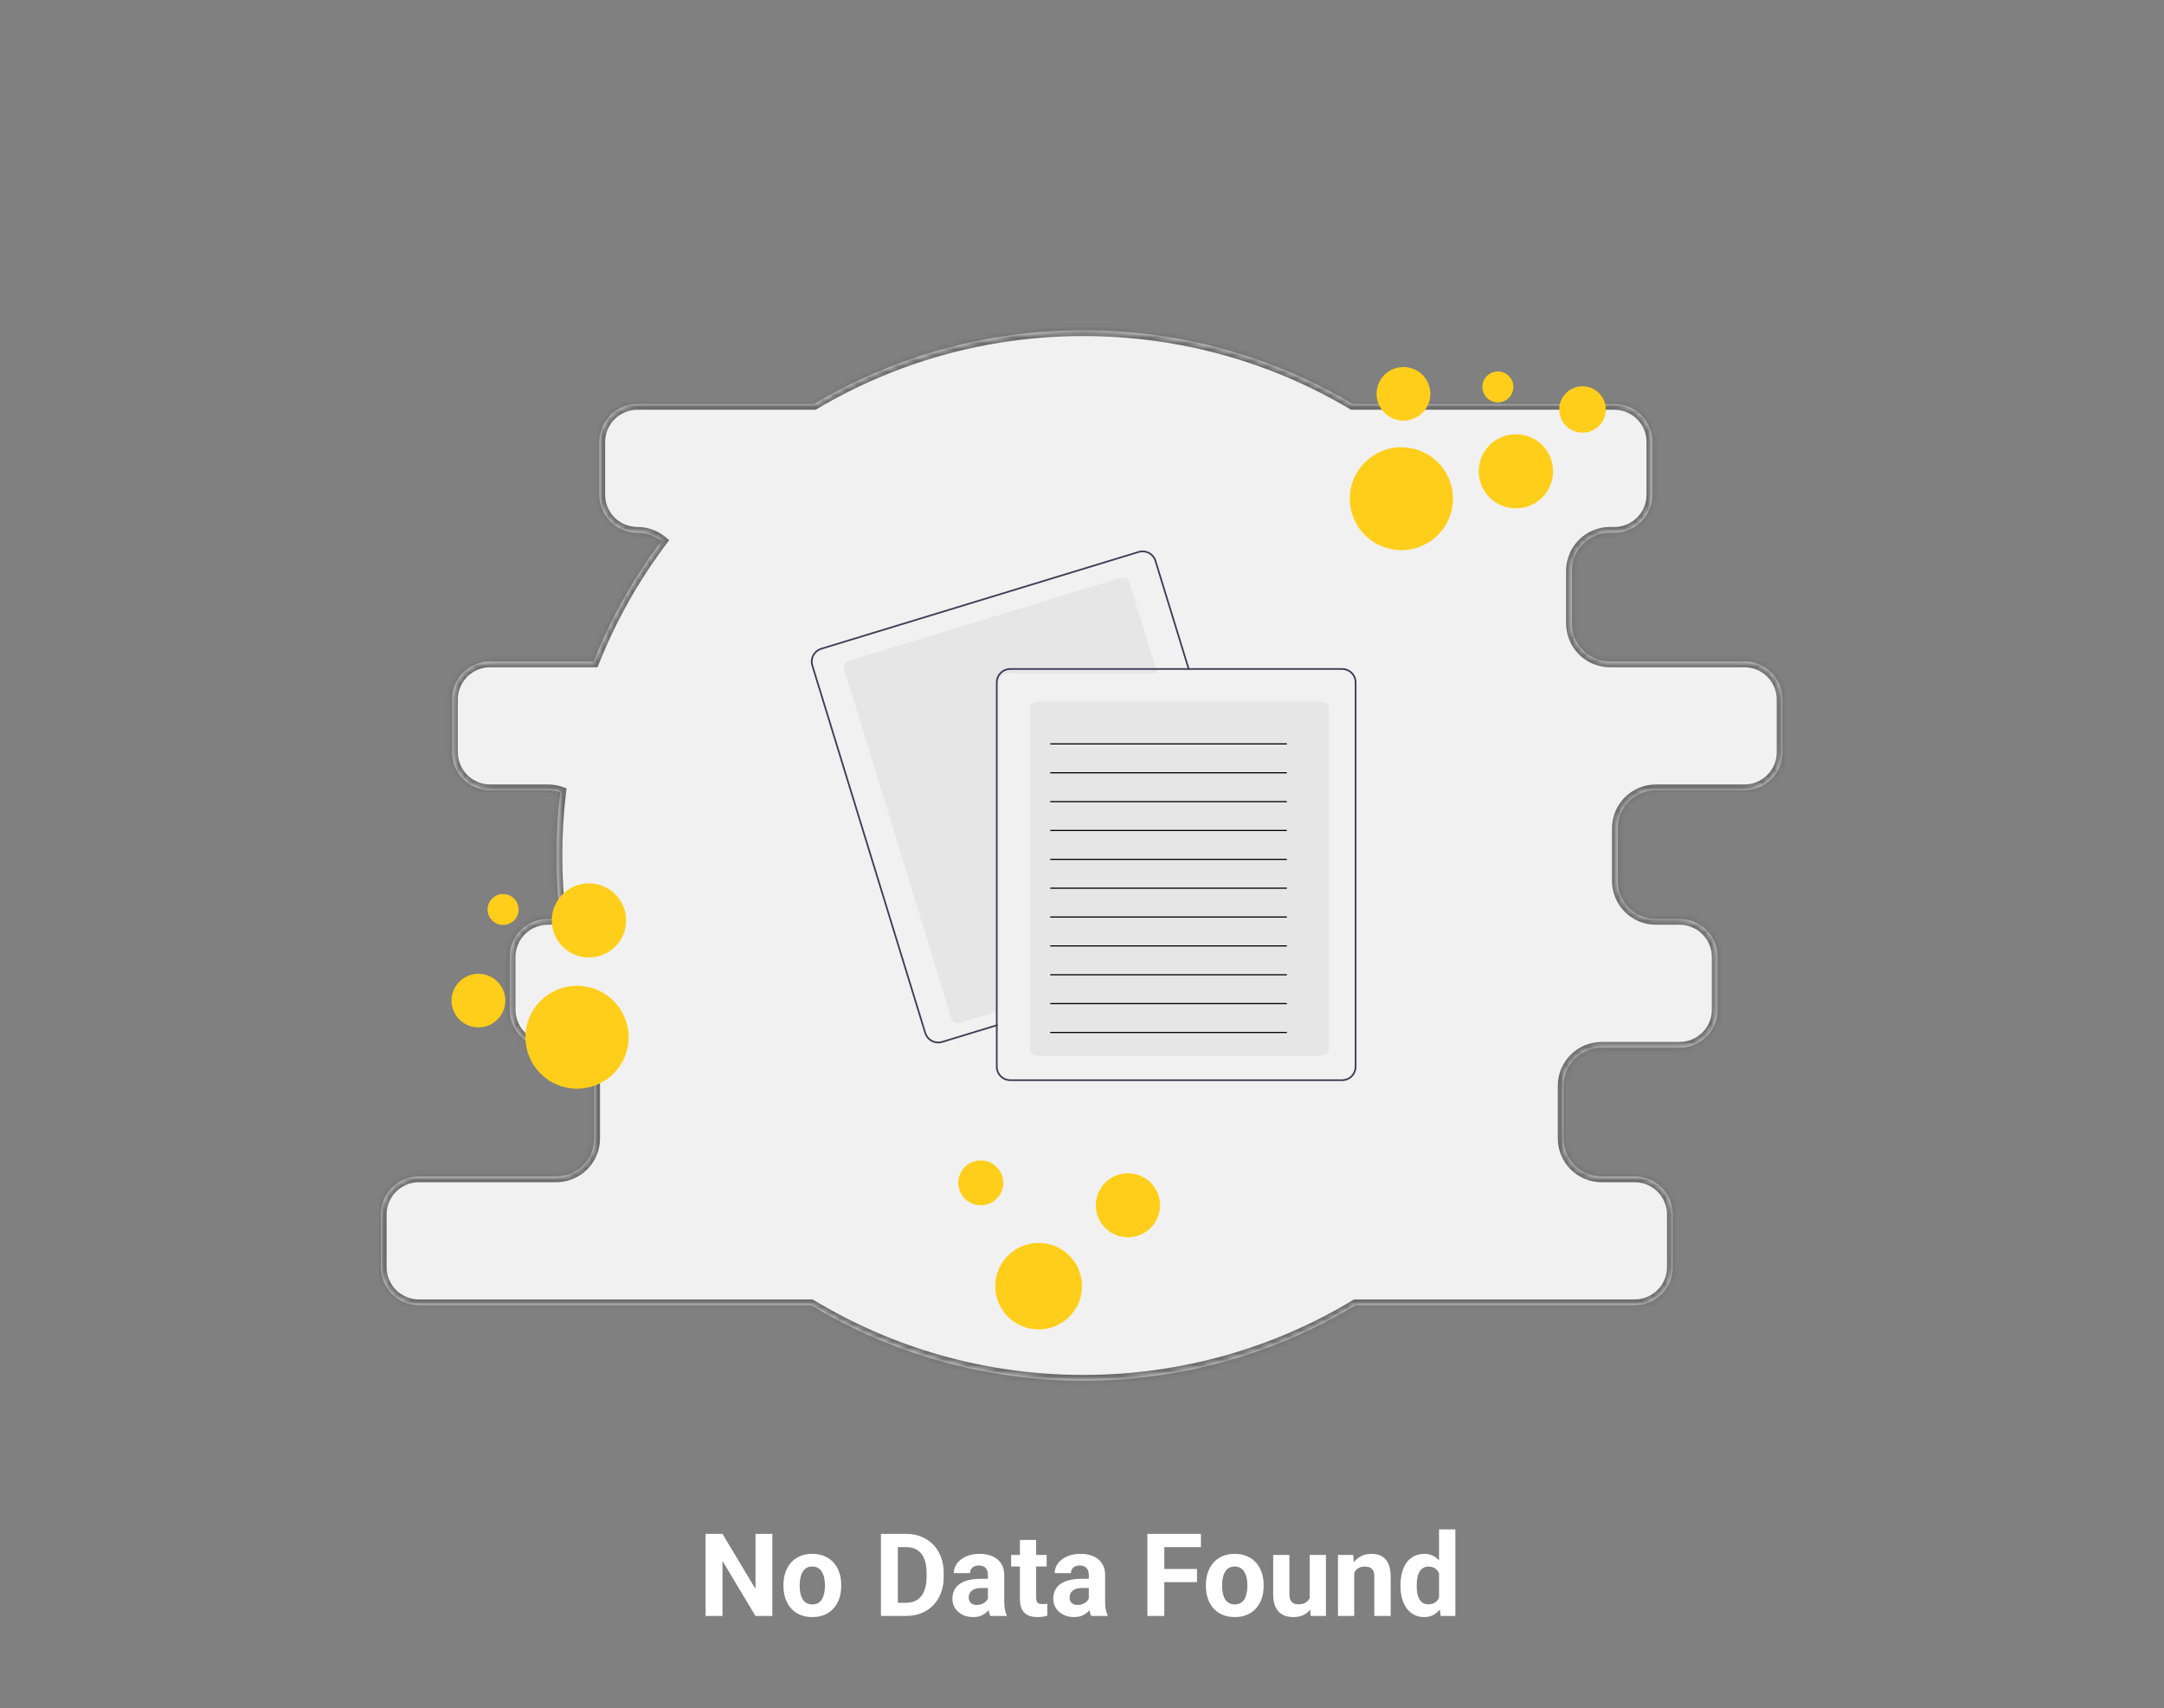 <svg width="375" height="296" viewBox="0 0 375 296" fill="none" xmlns="http://www.w3.org/2000/svg">
<rect x="0" y="0" width="375" height="296" fill="#808080" stroke="none"/>
<mask id="path-1-inside-1_1806_2629" fill="white">
<path fill-rule="evenodd" clip-rule="evenodd" d="M234.912 226.156C221.144 234.456 204.999 239.233 187.734 239.233C170.47 239.233 154.325 234.456 140.556 226.156H72.6C71.733 226.156 70.876 225.986 70.075 225.655C69.273 225.325 68.546 224.84 67.933 224.229C67.32 223.618 66.834 222.893 66.502 222.095C66.171 221.296 66 220.441 66 219.577V210.427C66 208.682 66.695 207.009 67.933 205.775C69.171 204.541 70.85 203.848 72.6 203.848H96.38C97.248 203.848 98.106 203.678 98.906 203.347C99.707 203.017 100.435 202.532 101.048 201.921C101.661 201.31 102.147 200.585 102.479 199.787C102.81 198.988 102.981 198.133 102.981 197.269V188.119C102.981 186.374 102.285 184.701 101.048 183.467C99.81 182.233 98.131 181.54 96.38 181.54H94.932C93.181 181.54 91.503 180.847 90.265 179.613C89.027 178.379 88.331 176.706 88.331 174.961V165.811C88.331 164.947 88.502 164.092 88.834 163.293C89.166 162.495 89.652 161.77 90.265 161.159C90.877 160.548 91.605 160.063 92.406 159.733C93.207 159.402 94.065 159.232 94.932 159.232H94.956C95.672 159.232 96.382 159.116 97.059 158.889C96.65 155.394 96.44 151.838 96.44 148.234C96.44 144.526 96.662 140.87 97.095 137.279C96.407 137.044 95.684 136.924 94.956 136.924H84.941C83.19 136.924 81.511 136.231 80.274 134.997C79.036 133.763 78.341 132.09 78.341 130.345V121.195C78.341 119.45 79.036 117.777 80.274 116.543C81.511 115.309 83.19 114.616 84.941 114.616H102.872C105.862 107.123 109.823 100.119 114.599 93.758C114.111 93.368 113.57 93.048 112.99 92.809C112.189 92.478 111.332 92.308 110.465 92.308C109.598 92.308 108.74 92.138 107.939 91.808C107.138 91.477 106.41 90.992 105.797 90.381C105.185 89.77 104.698 89.045 104.367 88.247C104.035 87.448 103.864 86.593 103.864 85.729V76.579C103.864 74.834 104.56 73.161 105.797 71.927C107.035 70.693 108.714 70 110.465 70H141.076C154.73 61.892 170.687 57.234 187.734 57.234C204.782 57.234 220.738 61.892 234.392 70H279.728C280.595 70 281.453 70.17 282.254 70.501C283.055 70.831 283.782 71.316 284.396 71.927C285.008 72.538 285.495 73.263 285.826 74.061C286.158 74.86 286.329 75.715 286.329 76.579V85.729C286.329 86.593 286.158 87.448 285.826 88.247C285.495 89.045 285.008 89.77 284.396 90.381C283.782 90.992 283.055 91.477 282.254 91.808C281.453 92.138 280.595 92.308 279.728 92.308H278.993C277.242 92.308 275.563 93.001 274.326 94.235C273.088 95.469 272.392 97.142 272.392 98.887V108.037C272.392 109.782 273.088 111.455 274.326 112.689C275.563 113.923 277.242 114.616 278.993 114.616H302.29C304.04 114.616 305.719 115.309 306.956 116.543C308.194 117.777 308.89 119.45 308.89 121.195V130.345C308.89 132.09 308.194 133.763 306.956 134.997C305.719 136.231 304.04 136.924 302.29 136.924H286.949C285.199 136.924 283.52 137.617 282.282 138.851C281.044 140.085 280.349 141.758 280.349 143.503V152.653C280.349 154.398 281.044 156.071 282.282 157.305C283.52 158.539 285.199 159.232 286.949 159.232H291.043C291.909 159.232 292.768 159.402 293.568 159.733C294.369 160.063 295.097 160.548 295.71 161.159C296.323 161.77 296.809 162.495 297.14 163.293C297.472 164.092 297.643 164.947 297.643 165.811V174.961C297.643 175.825 297.472 176.68 297.14 177.479C296.809 178.277 296.323 179.002 295.71 179.613C295.097 180.224 294.369 180.709 293.568 181.039C292.768 181.37 291.909 181.54 291.043 181.54H277.549C276.682 181.54 275.824 181.71 275.023 182.041C274.222 182.371 273.495 182.856 272.882 183.467C272.269 184.078 271.783 184.803 271.451 185.601C271.119 186.4 270.949 187.255 270.949 188.119V197.269C270.949 198.133 271.119 198.988 271.451 199.787C271.783 200.585 272.269 201.31 272.882 201.921C273.495 202.532 274.222 203.017 275.023 203.347C275.824 203.678 276.682 203.848 277.549 203.848H283.271C285.022 203.848 286.701 204.541 287.939 205.775C289.176 207.009 289.872 208.682 289.872 210.427V219.577C289.872 220.441 289.701 221.296 289.37 222.095C289.038 222.893 288.552 223.618 287.939 224.229C287.326 224.84 286.598 225.325 285.797 225.655C284.997 225.986 284.139 226.156 283.271 226.156H234.912Z"/>
</mask>
<path fill-rule="evenodd" clip-rule="evenodd" d="M234.912 226.156C221.144 234.456 204.999 239.233 187.734 239.233C170.47 239.233 154.325 234.456 140.556 226.156H72.6C71.733 226.156 70.876 225.986 70.075 225.655C69.273 225.325 68.546 224.84 67.933 224.229C67.32 223.618 66.834 222.893 66.502 222.095C66.171 221.296 66 220.441 66 219.577V210.427C66 208.682 66.695 207.009 67.933 205.775C69.171 204.541 70.85 203.848 72.6 203.848H96.38C97.248 203.848 98.106 203.678 98.906 203.347C99.707 203.017 100.435 202.532 101.048 201.921C101.661 201.31 102.147 200.585 102.479 199.787C102.81 198.988 102.981 198.133 102.981 197.269V188.119C102.981 186.374 102.285 184.701 101.048 183.467C99.81 182.233 98.131 181.54 96.38 181.54H94.932C93.181 181.54 91.503 180.847 90.265 179.613C89.027 178.379 88.331 176.706 88.331 174.961V165.811C88.331 164.947 88.502 164.092 88.834 163.293C89.166 162.495 89.652 161.77 90.265 161.159C90.877 160.548 91.605 160.063 92.406 159.733C93.207 159.402 94.065 159.232 94.932 159.232H94.956C95.672 159.232 96.382 159.116 97.059 158.889C96.65 155.394 96.44 151.838 96.44 148.234C96.44 144.526 96.662 140.87 97.095 137.279C96.407 137.044 95.684 136.924 94.956 136.924H84.941C83.19 136.924 81.511 136.231 80.274 134.997C79.036 133.763 78.341 132.09 78.341 130.345V121.195C78.341 119.45 79.036 117.777 80.274 116.543C81.511 115.309 83.19 114.616 84.941 114.616H102.872C105.862 107.123 109.823 100.119 114.599 93.758C114.111 93.368 113.57 93.048 112.99 92.809C112.189 92.478 111.332 92.308 110.465 92.308C109.598 92.308 108.74 92.138 107.939 91.808C107.138 91.477 106.41 90.992 105.797 90.381C105.185 89.77 104.698 89.045 104.367 88.247C104.035 87.448 103.864 86.593 103.864 85.729V76.579C103.864 74.834 104.56 73.161 105.797 71.927C107.035 70.693 108.714 70 110.465 70H141.076C154.73 61.892 170.687 57.234 187.734 57.234C204.782 57.234 220.738 61.892 234.392 70H279.728C280.595 70 281.453 70.17 282.254 70.501C283.055 70.831 283.782 71.316 284.396 71.927C285.008 72.538 285.495 73.263 285.826 74.061C286.158 74.86 286.329 75.715 286.329 76.579V85.729C286.329 86.593 286.158 87.448 285.826 88.247C285.495 89.045 285.008 89.77 284.396 90.381C283.782 90.992 283.055 91.477 282.254 91.808C281.453 92.138 280.595 92.308 279.728 92.308H278.993C277.242 92.308 275.563 93.001 274.326 94.235C273.088 95.469 272.392 97.142 272.392 98.887V108.037C272.392 109.782 273.088 111.455 274.326 112.689C275.563 113.923 277.242 114.616 278.993 114.616H302.29C304.04 114.616 305.719 115.309 306.956 116.543C308.194 117.777 308.89 119.45 308.89 121.195V130.345C308.89 132.09 308.194 133.763 306.956 134.997C305.719 136.231 304.04 136.924 302.29 136.924H286.949C285.199 136.924 283.52 137.617 282.282 138.851C281.044 140.085 280.349 141.758 280.349 143.503V152.653C280.349 154.398 281.044 156.071 282.282 157.305C283.52 158.539 285.199 159.232 286.949 159.232H291.043C291.909 159.232 292.768 159.402 293.568 159.733C294.369 160.063 295.097 160.548 295.71 161.159C296.323 161.77 296.809 162.495 297.14 163.293C297.472 164.092 297.643 164.947 297.643 165.811V174.961C297.643 175.825 297.472 176.68 297.14 177.479C296.809 178.277 296.323 179.002 295.71 179.613C295.097 180.224 294.369 180.709 293.568 181.039C292.768 181.37 291.909 181.54 291.043 181.54H277.549C276.682 181.54 275.824 181.71 275.023 182.041C274.222 182.371 273.495 182.856 272.882 183.467C272.269 184.078 271.783 184.803 271.451 185.601C271.119 186.4 270.949 187.255 270.949 188.119V197.269C270.949 198.133 271.119 198.988 271.451 199.787C271.783 200.585 272.269 201.31 272.882 201.921C273.495 202.532 274.222 203.017 275.023 203.347C275.824 203.678 276.682 203.848 277.549 203.848H283.271C285.022 203.848 286.701 204.541 287.939 205.775C289.176 207.009 289.872 208.682 289.872 210.427V219.577C289.872 220.441 289.701 221.296 289.37 222.095C289.038 222.893 288.552 223.618 287.939 224.229C287.326 224.84 286.598 225.325 285.797 225.655C284.997 225.986 284.139 226.156 283.271 226.156H234.912Z" fill="#F1F1F1"/>
<path d="M234.912 226.156V225.156H234.634L234.396 225.3L234.912 226.156ZM140.556 226.156L141.073 225.3L140.835 225.156H140.556V226.156ZM70.075 225.655L70.456 224.731L70.456 224.73L70.075 225.655ZM67.933 224.229L67.227 224.938L67.228 224.938L67.933 224.229ZM66.502 222.095L65.579 222.479L65.579 222.479L66.502 222.095ZM98.906 203.347L98.525 202.423L98.525 202.423L98.906 203.347ZM101.048 201.921L100.342 201.213L100.341 201.213L101.048 201.921ZM102.479 199.787L101.555 199.403L101.555 199.403L102.479 199.787ZM90.265 179.613L90.971 178.905L90.971 178.905L90.265 179.613ZM88.834 163.293L87.911 162.909L87.911 162.909L88.834 163.293ZM90.265 161.159L89.559 160.451L89.559 160.451L90.265 161.159ZM92.406 159.733L92.787 160.658L92.787 160.657L92.406 159.733ZM97.059 158.889L97.377 159.837L98.147 159.579L98.052 158.773L97.059 158.889ZM97.095 137.279L98.088 137.399L98.184 136.595L97.418 136.333L97.095 137.279ZM80.274 134.997L80.98 134.289L80.98 134.289L80.274 134.997ZM80.274 116.543L79.568 115.835L80.274 116.543ZM102.872 114.616V115.616H103.549L103.801 114.987L102.872 114.616ZM114.599 93.758L115.398 94.359L115.98 93.584L115.224 92.978L114.599 93.758ZM112.99 92.809L112.609 93.733L112.99 92.809ZM107.939 91.808L107.557 92.732L107.558 92.732L107.939 91.808ZM105.797 90.381L105.091 91.089L105.092 91.09L105.797 90.381ZM104.367 88.247L105.291 87.864L105.29 87.863L104.367 88.247ZM105.797 71.927L105.091 71.219L105.091 71.219L105.797 71.927ZM141.076 70V71H141.351L141.587 70.86L141.076 70ZM234.392 70L233.882 70.86L234.118 71H234.392V70ZM282.254 70.501L282.636 69.576L282.636 69.576L282.254 70.501ZM284.396 71.927L285.102 71.219L285.101 71.219L284.396 71.927ZM285.826 74.061L284.902 74.445L284.902 74.445L285.826 74.061ZM285.826 88.247L284.902 87.863L284.902 87.864L285.826 88.247ZM284.396 90.381L285.101 91.09L285.102 91.089L284.396 90.381ZM282.254 91.808L282.635 92.732L282.636 92.732L282.254 91.808ZM274.326 112.689L273.619 113.397L273.62 113.398L274.326 112.689ZM306.956 134.997L306.25 134.289L306.25 134.289L306.956 134.997ZM282.282 138.851L281.576 138.142L281.576 138.143L282.282 138.851ZM282.282 157.305L281.576 158.013L281.576 158.013L282.282 157.305ZM293.568 159.733L293.186 160.657L293.187 160.658L293.568 159.733ZM295.71 161.159L296.416 160.451L296.416 160.45L295.71 161.159ZM297.14 163.293L298.064 162.909L298.064 162.909L297.14 163.293ZM297.14 177.479L298.064 177.862V177.862L297.14 177.479ZM295.71 179.613L295.004 178.905L295.003 178.905L295.71 179.613ZM293.568 181.039L293.187 180.115L293.186 180.115L293.568 181.039ZM275.023 182.041L275.405 182.965L275.405 182.965L275.023 182.041ZM272.882 183.467L272.176 182.759V182.759L272.882 183.467ZM271.451 185.601L272.375 185.985L271.451 185.601ZM271.451 199.787L272.375 199.403V199.403L271.451 199.787ZM272.882 201.921L273.588 201.213L272.882 201.921ZM275.023 203.347L275.405 202.423L275.405 202.423L275.023 203.347ZM287.939 205.775L287.233 206.483L287.939 205.775ZM289.37 222.095L290.293 222.479L290.293 222.479L289.37 222.095ZM287.939 224.229L288.644 224.938L288.645 224.938L287.939 224.229ZM285.797 225.655L285.416 224.73L285.416 224.731L285.797 225.655ZM187.734 240.233C205.186 240.233 221.509 235.404 235.428 227.013L234.396 225.3C220.779 233.508 204.812 238.233 187.734 238.233V240.233ZM140.04 227.013C153.96 235.404 170.283 240.233 187.734 240.233V238.233C170.657 238.233 154.689 233.508 141.073 225.3L140.04 227.013ZM72.6 227.156H140.556V225.156H72.6V227.156ZM69.693 226.579C70.615 226.96 71.602 227.156 72.6 227.156V225.156C71.865 225.156 71.136 225.011 70.456 224.731L69.693 226.579ZM67.228 224.938C67.933 225.641 68.771 226.199 69.694 226.58L70.456 224.73C69.776 224.451 69.159 224.039 68.639 223.521L67.228 224.938ZM65.579 222.479C65.961 223.398 66.521 224.234 67.227 224.938L68.639 223.521C68.119 223.003 67.707 222.387 67.426 221.711L65.579 222.479ZM65 219.577C65 220.572 65.197 221.559 65.579 222.479L67.426 221.711C67.144 221.034 67 220.309 67 219.577H65ZM65 210.427V219.577H67V210.427H65ZM67.227 205.067C65.802 206.488 65 208.416 65 210.427H67C67 208.949 67.589 207.53 68.639 206.483L67.227 205.067ZM72.6 202.848C70.586 202.848 68.653 203.646 67.227 205.067L68.639 206.483C69.689 205.437 71.114 204.848 72.6 204.848V202.848ZM96.38 202.848H72.6V204.848H96.38V202.848ZM98.525 202.423C97.846 202.704 97.117 202.848 96.38 202.848V204.848C97.378 204.848 98.366 204.653 99.288 204.272L98.525 202.423ZM100.341 201.213C99.822 201.731 99.205 202.142 98.525 202.423L99.288 204.272C100.21 203.891 101.048 203.333 101.754 202.629L100.341 201.213ZM101.555 199.403C101.274 200.08 100.862 200.695 100.342 201.213L101.754 202.629C102.46 201.926 103.02 201.09 103.402 200.17L101.555 199.403ZM101.981 197.269C101.981 198.002 101.836 198.726 101.555 199.403L103.402 200.17C103.784 199.25 103.981 198.265 103.981 197.269H101.981ZM101.981 188.119V197.269H103.981V188.119H101.981ZM100.342 184.175C101.392 185.222 101.981 186.64 101.981 188.119H103.981C103.981 186.108 103.179 184.18 101.754 182.759L100.342 184.175ZM96.38 182.54C97.867 182.54 99.292 183.129 100.342 184.175L101.754 182.759C100.328 181.338 98.396 180.54 96.38 180.54V182.54ZM94.932 182.54H96.38V180.54H94.932V182.54ZM89.559 180.321C90.984 181.742 92.917 182.54 94.932 182.54V180.54C93.445 180.54 92.021 179.951 90.971 178.905L89.559 180.321ZM87.331 174.961C87.331 176.972 88.133 178.9 89.559 180.322L90.971 178.905C89.92 177.858 89.331 176.439 89.331 174.961H87.331ZM87.331 165.811V174.961H89.331V165.811H87.331ZM87.911 162.909C87.528 163.829 87.331 164.815 87.331 165.811H89.331C89.331 165.079 89.476 164.354 89.757 163.677L87.911 162.909ZM89.559 160.451C88.853 161.154 88.293 161.99 87.911 162.909L89.757 163.677C90.039 163.001 90.451 162.385 90.971 161.867L89.559 160.451ZM92.024 158.809C91.103 159.189 90.264 159.747 89.559 160.451L90.971 161.867C91.49 161.349 92.108 160.938 92.787 160.658L92.024 158.809ZM94.932 158.232C93.934 158.232 92.946 158.428 92.024 158.809L92.787 160.657C93.468 160.377 94.196 160.232 94.932 160.232V158.232ZM94.956 158.232H94.932V160.232H94.956V158.232ZM96.742 157.941C96.167 158.133 95.564 158.232 94.956 158.232V160.232C95.78 160.232 96.597 160.098 97.377 159.837L96.742 157.941ZM95.44 148.234C95.44 151.877 95.653 155.472 96.066 159.005L98.052 158.773C97.648 155.316 97.44 151.799 97.44 148.234H95.44ZM96.102 137.16C95.665 140.791 95.44 144.486 95.44 148.234H97.44C97.44 144.566 97.66 140.95 98.088 137.399L96.102 137.16ZM94.956 137.924C95.574 137.924 96.188 138.026 96.772 138.225L97.418 136.333C96.626 136.063 95.795 135.924 94.956 135.924V137.924ZM84.941 137.924H94.956V135.924H84.941V137.924ZM79.568 135.705C80.993 137.127 82.926 137.924 84.941 137.924V135.924C83.454 135.924 82.03 135.336 80.98 134.289L79.568 135.705ZM77.341 130.345C77.341 132.356 78.142 134.284 79.568 135.705L80.98 134.289C79.93 133.242 79.341 131.824 79.341 130.345H77.341ZM77.341 121.195V130.345H79.341V121.195H77.341ZM79.568 115.835C78.142 117.256 77.341 119.184 77.341 121.195H79.341C79.341 119.716 79.93 118.298 80.98 117.251L79.568 115.835ZM84.941 113.616C82.926 113.616 80.993 114.414 79.568 115.835L80.98 117.251C82.03 116.205 83.454 115.616 84.941 115.616V113.616ZM102.872 113.616H84.941V115.616H102.872V113.616ZM113.799 93.158C108.971 99.588 104.967 106.669 101.943 114.246L103.801 114.987C106.758 107.576 110.675 100.649 115.398 94.359L113.799 93.158ZM112.609 93.733C113.101 93.936 113.56 94.208 113.973 94.539L115.224 92.978C114.663 92.528 114.039 92.16 113.372 91.884L112.609 93.733ZM110.465 93.308C111.201 93.308 111.929 93.452 112.609 93.733L113.372 91.884C112.45 91.504 111.462 91.308 110.465 91.308V93.308ZM107.558 92.732C108.479 93.112 109.467 93.308 110.465 93.308V91.308C109.729 91.308 109 91.163 108.32 90.883L107.558 92.732ZM105.092 91.09C105.797 91.793 106.635 92.351 107.557 92.732L108.32 90.883C107.641 90.603 107.023 90.191 106.503 89.673L105.092 91.09ZM103.443 88.63C103.825 89.551 104.386 90.386 105.091 91.089L106.504 89.673C105.984 89.154 105.571 88.54 105.291 87.864L103.443 88.63ZM102.864 85.729C102.864 86.725 103.061 87.711 103.444 88.63L105.29 87.863C105.009 87.186 104.864 86.461 104.864 85.729H102.864ZM102.864 76.579V85.729H104.864V76.579H102.864ZM105.091 71.219C103.666 72.64 102.864 74.568 102.864 76.579H104.864C104.864 75.1 105.453 73.681 106.503 72.635L105.091 71.219ZM110.465 69C108.45 69 106.517 69.798 105.091 71.219L106.503 72.635C107.553 71.589 108.978 71 110.465 71V69ZM141.076 69H110.465V71H141.076V69ZM187.734 56.234C170.502 56.234 154.37 60.943 140.566 69.14L141.587 70.86C155.09 62.841 170.871 58.234 187.734 58.234V56.234ZM234.903 69.14C221.099 60.943 204.966 56.234 187.734 56.234V58.234C204.598 58.234 220.378 62.841 233.882 70.86L234.903 69.14ZM279.728 69H234.392V71H279.728V69ZM282.636 69.576C281.714 69.196 280.726 69 279.728 69V71C280.464 71 281.193 71.144 281.873 71.425L282.636 69.576ZM285.101 71.219C284.395 70.515 283.557 69.957 282.636 69.576L281.872 71.425C282.552 71.706 283.17 72.117 283.69 72.635L285.101 71.219ZM286.749 73.678C286.368 72.757 285.807 71.922 285.102 71.219L283.689 72.635C284.209 73.154 284.622 73.769 284.902 74.445L286.749 73.678ZM287.329 76.579C287.329 75.583 287.131 74.597 286.749 73.678L284.902 74.445C285.184 75.122 285.329 75.847 285.329 76.579H287.329ZM287.329 85.729V76.579H285.329V85.729H287.329ZM286.749 88.63C287.131 87.711 287.329 86.725 287.329 85.729H285.329C285.329 86.461 285.184 87.186 284.902 87.863L286.749 88.63ZM285.102 91.089C285.807 90.386 286.368 89.551 286.749 88.63L284.902 87.864C284.622 88.54 284.209 89.154 283.689 89.673L285.102 91.089ZM282.636 92.732C283.557 92.351 284.395 91.793 285.101 91.09L283.69 89.673C283.17 90.191 282.552 90.603 281.872 90.883L282.636 92.732ZM279.728 93.308C280.726 93.308 281.714 93.112 282.635 92.732L281.873 90.883C281.193 91.163 280.464 91.308 279.728 91.308V93.308ZM278.993 93.308H279.728V91.308H278.993V93.308ZM275.032 94.943C276.081 93.897 277.507 93.308 278.993 93.308V91.308C276.978 91.308 275.045 92.106 273.62 93.527L275.032 94.943ZM273.392 98.887C273.392 97.408 273.982 95.99 275.032 94.943L273.62 93.527C272.194 94.948 271.392 96.876 271.392 98.887H273.392ZM273.392 108.037V98.887H271.392V108.037H273.392ZM275.032 111.981C273.982 110.934 273.392 109.516 273.392 108.037H271.392C271.392 110.048 272.194 111.976 273.619 113.397L275.032 111.981ZM278.993 113.616C277.507 113.616 276.081 113.028 275.032 111.981L273.62 113.398C275.045 114.819 276.978 115.616 278.993 115.616V113.616ZM302.29 113.616H278.993V115.616H302.29V113.616ZM307.662 115.835C306.237 114.414 304.304 113.616 302.29 113.616V115.616C303.776 115.616 305.2 116.205 306.25 117.251L307.662 115.835ZM309.89 121.195C309.89 119.184 309.088 117.256 307.662 115.835L306.25 117.251C307.3 118.298 307.89 119.716 307.89 121.195H309.89ZM309.89 130.345V121.195H307.89V130.345H309.89ZM307.662 135.705C309.088 134.284 309.89 132.356 309.89 130.345H307.89C307.89 131.824 307.3 133.242 306.25 134.289L307.662 135.705ZM302.29 137.924C304.304 137.924 306.237 137.127 307.662 135.705L306.25 134.289C305.2 135.336 303.776 135.924 302.29 135.924V137.924ZM286.949 137.924H302.29V135.924H286.949V137.924ZM282.988 139.559C284.038 138.512 285.463 137.924 286.949 137.924V135.924C284.935 135.924 283.002 136.722 281.576 138.142L282.988 139.559ZM281.349 143.503C281.349 142.024 281.938 140.606 282.988 139.559L281.576 138.143C280.15 139.564 279.349 141.492 279.349 143.503H281.349ZM281.349 152.653V143.503H279.349V152.653H281.349ZM282.988 156.597C281.938 155.55 281.349 154.132 281.349 152.653H279.349C279.349 154.664 280.15 156.592 281.576 158.013L282.988 156.597ZM286.949 158.232C285.463 158.232 284.038 157.643 282.988 156.597L281.576 158.013C283.002 159.434 284.935 160.232 286.949 160.232V158.232ZM291.043 158.232H286.949V160.232H291.043V158.232ZM293.95 158.809C293.029 158.428 292.041 158.232 291.043 158.232V160.232C291.778 160.232 292.507 160.377 293.186 160.657L293.95 158.809ZM296.416 160.45C295.71 159.747 294.872 159.189 293.949 158.809L293.187 160.658C293.867 160.938 294.484 161.349 295.004 161.867L296.416 160.45ZM298.064 162.909C297.682 161.99 297.122 161.154 296.416 160.451L295.004 161.867C295.524 162.385 295.936 163.001 296.217 163.677L298.064 162.909ZM298.643 165.811C298.643 164.816 298.446 163.83 298.064 162.909L296.217 163.677C296.498 164.354 296.643 165.079 296.643 165.811H298.643ZM298.643 174.961V165.811H296.643V174.961H298.643ZM298.064 177.862C298.446 176.942 298.643 175.957 298.643 174.961H296.643C296.643 175.694 296.498 176.418 296.217 177.095L298.064 177.862ZM296.416 180.321C297.122 179.618 297.682 178.782 298.064 177.862L296.217 177.095C295.936 177.772 295.524 178.386 295.004 178.905L296.416 180.321ZM293.95 181.964C294.872 181.583 295.71 181.025 296.416 180.321L295.003 178.905C294.484 179.423 293.867 179.834 293.187 180.115L293.95 181.964ZM291.043 182.54C292.04 182.54 293.028 182.344 293.95 181.964L293.186 180.115C292.507 180.396 291.779 180.54 291.043 180.54V182.54ZM277.549 182.54H291.043V180.54H277.549V182.54ZM275.405 182.965C276.084 182.684 276.813 182.54 277.549 182.54V180.54C276.551 180.54 275.563 180.736 274.641 181.116L275.405 182.965ZM273.588 184.175C274.108 183.657 274.725 183.246 275.405 182.965L274.642 181.116C273.72 181.497 272.882 182.055 272.176 182.759L273.588 184.175ZM272.375 185.985C272.656 185.308 273.068 184.694 273.588 184.175L272.176 182.759C271.47 183.462 270.91 184.298 270.528 185.218L272.375 185.985ZM271.949 188.119C271.949 187.386 272.093 186.662 272.375 185.985L270.528 185.218C270.145 186.138 269.949 187.123 269.949 188.119H271.949ZM271.949 197.269V188.119H269.949V197.269H271.949ZM272.375 199.403C272.093 198.726 271.949 198.002 271.949 197.269H269.949C269.949 198.265 270.145 199.25 270.528 200.17L272.375 199.403ZM273.588 201.213C273.068 200.695 272.656 200.08 272.375 199.403L270.528 200.17C270.91 201.09 271.47 201.926 272.176 202.629L273.588 201.213ZM275.405 202.423C274.725 202.142 274.108 201.731 273.588 201.213L272.176 202.629C272.882 203.333 273.72 203.891 274.642 204.272L275.405 202.423ZM277.549 202.848C276.813 202.848 276.084 202.704 275.405 202.423L274.641 204.272C275.563 204.653 276.551 204.848 277.549 204.848V202.848ZM283.271 202.848H277.549V204.848H283.271V202.848ZM288.645 205.067C287.219 203.646 285.287 202.848 283.271 202.848V204.848C284.758 204.848 286.183 205.437 287.233 206.483L288.645 205.067ZM290.872 210.427C290.872 208.416 290.07 206.488 288.645 205.067L287.233 206.483C288.283 207.53 288.872 208.949 288.872 210.427H290.872ZM290.872 219.577V210.427H288.872V219.577H290.872ZM290.293 222.479C290.675 221.559 290.872 220.572 290.872 219.577H288.872C288.872 220.309 288.727 221.034 288.446 221.711L290.293 222.479ZM288.645 224.938C289.351 224.234 289.911 223.398 290.293 222.479L288.446 221.711C288.165 222.387 287.753 223.003 287.233 223.521L288.645 224.938ZM286.178 226.58C287.101 226.199 287.939 225.641 288.644 224.938L287.233 223.521C286.713 224.039 286.095 224.451 285.416 224.73L286.178 226.58ZM283.271 227.156C284.27 227.156 285.258 226.96 286.179 226.579L285.416 224.731C284.736 225.011 284.007 225.156 283.271 225.156V227.156ZM234.912 227.156H283.271V225.156H234.912V227.156Z" fill="#6C6C6C" mask="url(#path-1-inside-1_1806_2629)"/>
<path d="M179.983 230.35C184.135 230.35 187.5 226.996 187.5 222.857C187.5 218.719 184.135 215.365 179.983 215.365C175.831 215.365 172.466 218.719 172.466 222.857C172.466 226.996 175.831 230.35 179.983 230.35Z" fill="#FFCE1A"/>
<path d="M169.96 208.844C172.112 208.844 173.858 207.104 173.858 204.959C173.858 202.813 172.112 201.074 169.96 201.074C167.808 201.074 166.062 202.813 166.062 204.959C166.062 207.104 167.808 208.844 169.96 208.844Z" fill="#FFCE1A"/>
<path d="M195.456 214.394C198.531 214.394 201.024 211.909 201.024 208.844C201.024 205.778 198.531 203.294 195.456 203.294C192.381 203.294 189.888 205.778 189.888 208.844C189.888 211.909 192.381 214.394 195.456 214.394Z" fill="#FFCE1A"/>
<path d="M99.995 188.64C104.934 188.64 108.938 184.649 108.938 179.725C108.938 174.802 104.934 170.811 99.995 170.811C95.056 170.811 91.051 174.802 91.051 179.725C91.051 184.649 95.056 188.64 99.995 188.64Z" fill="#FFCE1A"/>
<path d="M82.905 178.019C85.478 178.019 87.563 175.94 87.563 173.376C87.563 170.811 85.478 168.732 82.905 168.732C80.332 168.732 78.246 170.811 78.246 173.376C78.246 175.94 80.332 178.019 82.905 178.019Z" fill="#FFCE1A"/>
<path d="M87.184 160.269C88.668 160.269 89.871 159.07 89.871 157.591C89.871 156.112 88.668 154.913 87.184 154.913C85.7 154.913 84.497 156.112 84.497 157.591C84.497 159.07 85.7 160.269 87.184 160.269Z" fill="#FFCE1A"/>
<path d="M102.059 165.907C105.616 165.907 108.501 163.032 108.501 159.486C108.501 155.94 105.616 153.065 102.059 153.065C98.501 153.065 95.617 155.94 95.617 159.486C95.617 163.032 98.501 165.907 102.059 165.907Z" fill="#FFCE1A"/>
<path d="M242.844 95.328C247.783 95.328 251.787 91.336 251.787 86.413C251.787 81.49 247.783 77.498 242.844 77.498C237.904 77.498 233.9 81.49 233.9 86.413C233.9 91.336 237.904 95.328 242.844 95.328Z" fill="#FFCE1A"/>
<path d="M243.207 72.881C245.78 72.881 247.865 70.802 247.865 68.237C247.865 65.673 245.78 63.594 243.207 63.594C240.634 63.594 238.548 65.673 238.548 68.237C238.548 70.802 240.634 72.881 243.207 72.881Z" fill="#FFCE1A"/>
<path d="M274.236 74.969C276.462 74.969 278.268 73.17 278.268 70.95C278.268 68.73 276.462 66.931 274.236 66.931C272.008 66.931 270.203 68.73 270.203 70.95C270.203 73.17 272.008 74.969 274.236 74.969Z" fill="#FFCE1A"/>
<path d="M259.566 69.724C261.05 69.724 262.253 68.525 262.253 67.045C262.253 65.566 261.05 64.367 259.566 64.367C258.082 64.367 256.879 65.566 256.879 67.045C256.879 68.525 258.082 69.724 259.566 69.724Z" fill="#FFCE1A"/>
<path d="M262.689 88.087C266.247 88.087 269.131 85.212 269.131 81.665C269.131 78.119 266.247 75.244 262.689 75.244C259.131 75.244 256.247 78.119 256.247 81.665C256.247 85.212 259.131 88.087 262.689 88.087Z" fill="#FFCE1A"/>
<g clip-path="url(#clip0_1806_2629)">
<path d="M200.538 116.642H175.064C174.483 116.642 173.926 116.872 173.516 117.281C173.105 117.69 172.875 118.244 172.874 118.823V175.218L172.582 175.307L166.333 177.213C166.036 177.303 165.717 177.273 165.443 177.128C165.17 176.983 164.965 176.736 164.874 176.441L146.286 115.96C146.195 115.665 146.226 115.346 146.371 115.074C146.517 114.801 146.765 114.597 147.061 114.507L156.691 111.57L184.609 103.058L194.239 100.121C194.386 100.076 194.54 100.06 194.692 100.074C194.845 100.089 194.993 100.133 195.129 100.205C195.264 100.276 195.384 100.374 195.482 100.492C195.579 100.609 195.653 100.745 195.697 100.891L200.449 116.351L200.538 116.642Z" fill="#E6E6E6"/>
<path d="M206.097 115.773L200.37 97.141C200.275 96.831 200.119 96.542 199.912 96.291C199.705 96.041 199.45 95.834 199.162 95.681C198.874 95.529 198.559 95.435 198.235 95.404C197.91 95.373 197.583 95.406 197.271 95.501L183.732 99.629L155.815 108.142L142.276 112.272C141.647 112.464 141.12 112.897 140.812 113.476C140.503 114.055 140.437 114.732 140.629 115.359L160.202 179.037C160.358 179.543 160.673 179.985 161.1 180.3C161.527 180.615 162.044 180.785 162.576 180.786C162.821 180.786 163.066 180.749 163.301 180.677L172.582 177.847L172.874 177.757V177.453L172.582 177.542L163.215 180.399C162.66 180.568 162.06 180.51 161.548 180.239C161.035 179.967 160.651 179.505 160.481 178.952L140.91 115.273C140.825 114.999 140.796 114.712 140.823 114.426C140.85 114.141 140.934 113.864 141.069 113.611C141.204 113.358 141.387 113.134 141.609 112.952C141.831 112.77 142.087 112.633 142.362 112.55L155.901 108.42L183.818 99.908L197.357 95.778C197.566 95.715 197.783 95.683 198.001 95.683C198.469 95.684 198.925 95.834 199.301 96.112C199.677 96.389 199.954 96.779 200.092 97.225L205.792 115.773L205.883 116.064H206.186L206.097 115.773Z" fill="#3F3D56"/>
<path d="M229.071 182.933H179.731C179.402 182.932 179.086 182.802 178.854 182.57C178.621 182.339 178.49 182.025 178.49 181.697V122.807C178.49 122.48 178.621 122.166 178.854 121.934C179.086 121.702 179.402 121.572 179.731 121.572H229.071C229.4 121.572 229.715 121.702 229.948 121.934C230.181 122.166 230.311 122.48 230.312 122.807V181.697C230.311 182.025 230.181 182.339 229.948 182.57C229.715 182.802 229.4 182.932 229.071 182.933Z" fill="#E6E6E6"/>
<line x1="182" y1="128.9" x2="223" y2="128.9" stroke="black" stroke-width="0.2"/>
<line x1="182" y1="133.9" x2="223" y2="133.9" stroke="black" stroke-width="0.2"/>
<line x1="182" y1="138.9" x2="223" y2="138.9" stroke="black" stroke-width="0.2"/>
<line x1="182" y1="143.9" x2="223" y2="143.9" stroke="black" stroke-width="0.2"/>
<line x1="182" y1="148.9" x2="223" y2="148.9" stroke="black" stroke-width="0.2"/>
<line x1="182" y1="153.9" x2="223" y2="153.9" stroke="black" stroke-width="0.2"/>
<line x1="182" y1="158.9" x2="223" y2="158.9" stroke="black" stroke-width="0.2"/>
<line x1="182" y1="163.9" x2="223" y2="163.9" stroke="black" stroke-width="0.2"/>
<line x1="182" y1="168.9" x2="223" y2="168.9" stroke="black" stroke-width="0.2"/>
<line x1="182" y1="173.9" x2="223" y2="173.9" stroke="black" stroke-width="0.2"/>
<line x1="182" y1="178.9" x2="223" y2="178.9" stroke="black" stroke-width="0.2"/>
<path d="M205.792 115.773H175.063C174.406 115.774 173.775 116.034 173.31 116.498C172.844 116.961 172.583 117.589 172.582 118.245V177.541L172.874 177.452V118.245C172.874 117.666 173.105 117.112 173.516 116.703C173.926 116.294 174.483 116.064 175.063 116.064H205.882L205.792 115.773ZM232.578 115.773H175.063C174.406 115.774 173.775 116.034 173.31 116.498C172.844 116.961 172.583 117.589 172.582 118.245V184.841C172.583 185.496 172.844 186.124 173.31 186.587C173.775 187.051 174.406 187.312 175.063 187.312H232.578C233.236 187.312 233.867 187.051 234.332 186.587C234.797 186.124 235.059 185.496 235.06 184.841V118.245C235.059 117.589 234.797 116.961 234.332 116.498C233.867 116.034 233.236 115.774 232.578 115.773ZM234.768 184.841C234.767 185.419 234.536 185.973 234.126 186.382C233.715 186.791 233.159 187.021 232.578 187.022H175.063C174.483 187.021 173.926 186.791 173.516 186.382C173.105 185.973 172.874 185.419 172.874 184.841V118.245C172.874 117.666 173.105 117.112 173.516 116.703C173.926 116.294 174.483 116.064 175.063 116.064H232.578C233.159 116.064 233.715 116.294 234.126 116.703C234.536 117.112 234.767 117.666 234.768 118.245V184.841Z" fill="#3F3D56"/>
</g>
<path d="M133.842 265.781V280H130.912L125.199 270.469V280H122.27V265.781H125.199L130.922 275.322V265.781H133.842ZM135.766 274.824V274.619C135.766 273.844 135.876 273.132 136.098 272.48C136.319 271.823 136.641 271.253 137.064 270.771C137.488 270.29 138.008 269.915 138.627 269.648C139.245 269.375 139.955 269.238 140.756 269.238C141.557 269.238 142.27 269.375 142.895 269.648C143.52 269.915 144.044 270.29 144.467 270.771C144.896 271.253 145.222 271.823 145.443 272.48C145.665 273.132 145.775 273.844 145.775 274.619V274.824C145.775 275.592 145.665 276.305 145.443 276.963C145.222 277.614 144.896 278.184 144.467 278.672C144.044 279.154 143.523 279.528 142.904 279.795C142.286 280.062 141.576 280.195 140.775 280.195C139.975 280.195 139.262 280.062 138.637 279.795C138.018 279.528 137.494 279.154 137.064 278.672C136.641 278.184 136.319 277.614 136.098 276.963C135.876 276.305 135.766 275.592 135.766 274.824ZM138.578 274.619V274.824C138.578 275.267 138.617 275.68 138.695 276.064C138.773 276.449 138.897 276.787 139.066 277.08C139.242 277.367 139.47 277.591 139.75 277.754C140.03 277.917 140.372 277.998 140.775 277.998C141.166 277.998 141.501 277.917 141.781 277.754C142.061 277.591 142.286 277.367 142.455 277.08C142.624 276.787 142.748 276.449 142.826 276.064C142.911 275.68 142.953 275.267 142.953 274.824V274.619C142.953 274.189 142.911 273.786 142.826 273.408C142.748 273.024 142.621 272.686 142.445 272.393C142.276 272.093 142.051 271.859 141.771 271.689C141.492 271.52 141.153 271.436 140.756 271.436C140.359 271.436 140.02 271.52 139.74 271.689C139.467 271.859 139.242 272.093 139.066 272.393C138.897 272.686 138.773 273.024 138.695 273.408C138.617 273.786 138.578 274.189 138.578 274.619ZM157.025 280H153.93L153.949 277.715H157.025C157.794 277.715 158.441 277.542 158.969 277.197C159.496 276.846 159.893 276.335 160.16 275.664C160.434 274.993 160.57 274.183 160.57 273.232V272.539C160.57 271.81 160.492 271.169 160.336 270.615C160.186 270.062 159.962 269.596 159.662 269.219C159.363 268.841 158.995 268.558 158.559 268.369C158.122 268.174 157.621 268.076 157.055 268.076H153.871V265.781H157.055C158.005 265.781 158.874 265.944 159.662 266.27C160.456 266.589 161.143 267.048 161.723 267.646C162.302 268.245 162.748 268.962 163.061 269.795C163.38 270.622 163.539 271.543 163.539 272.559V273.232C163.539 274.242 163.38 275.163 163.061 275.996C162.748 276.829 162.302 277.546 161.723 278.145C161.15 278.737 160.463 279.196 159.662 279.521C158.868 279.84 157.989 280 157.025 280ZM155.59 265.781V280H152.66V265.781H155.59ZM171.195 277.617V272.91C171.195 272.572 171.14 272.282 171.029 272.041C170.919 271.794 170.746 271.602 170.512 271.465C170.284 271.328 169.988 271.26 169.623 271.26C169.311 271.26 169.04 271.315 168.812 271.426C168.585 271.53 168.409 271.683 168.285 271.885C168.161 272.08 168.1 272.311 168.1 272.578H165.287C165.287 272.129 165.391 271.702 165.6 271.299C165.808 270.895 166.111 270.54 166.508 270.234C166.905 269.922 167.377 269.678 167.924 269.502C168.477 269.326 169.096 269.238 169.779 269.238C170.6 269.238 171.329 269.375 171.967 269.648C172.605 269.922 173.106 270.332 173.471 270.879C173.842 271.426 174.027 272.109 174.027 272.93V277.451C174.027 278.031 174.063 278.506 174.135 278.877C174.206 279.242 174.311 279.561 174.447 279.834V280H171.605C171.469 279.714 171.365 279.355 171.293 278.926C171.228 278.49 171.195 278.053 171.195 277.617ZM171.566 273.564L171.586 275.156H170.014C169.643 275.156 169.32 275.199 169.047 275.283C168.773 275.368 168.549 275.488 168.373 275.645C168.197 275.794 168.067 275.97 167.982 276.172C167.904 276.374 167.865 276.595 167.865 276.836C167.865 277.077 167.921 277.295 168.031 277.49C168.142 277.679 168.301 277.829 168.51 277.939C168.718 278.044 168.962 278.096 169.242 278.096C169.665 278.096 170.033 278.011 170.346 277.842C170.658 277.673 170.899 277.464 171.068 277.217C171.244 276.969 171.335 276.735 171.342 276.514L172.084 277.705C171.98 277.972 171.837 278.249 171.654 278.535C171.479 278.822 171.254 279.092 170.98 279.346C170.707 279.593 170.378 279.798 169.994 279.961C169.61 280.117 169.154 280.195 168.627 280.195C167.956 280.195 167.348 280.062 166.801 279.795C166.26 279.521 165.831 279.147 165.512 278.672C165.199 278.19 165.043 277.643 165.043 277.031C165.043 276.478 165.147 275.986 165.355 275.557C165.564 275.127 165.87 274.766 166.273 274.473C166.684 274.173 167.195 273.949 167.807 273.799C168.419 273.643 169.128 273.564 169.936 273.564H171.566ZM181.371 269.434V271.426H175.219V269.434H181.371ZM176.742 266.826H179.555V276.816C179.555 277.122 179.594 277.357 179.672 277.52C179.757 277.682 179.88 277.796 180.043 277.861C180.206 277.92 180.411 277.949 180.658 277.949C180.834 277.949 180.99 277.943 181.127 277.93C181.27 277.91 181.391 277.891 181.488 277.871L181.498 279.941C181.257 280.02 180.997 280.081 180.717 280.127C180.437 280.173 180.128 280.195 179.789 280.195C179.171 280.195 178.63 280.094 178.168 279.893C177.712 279.684 177.361 279.352 177.113 278.896C176.866 278.441 176.742 277.842 176.742 277.1V266.826ZM188.676 277.617V272.91C188.676 272.572 188.62 272.282 188.51 272.041C188.399 271.794 188.227 271.602 187.992 271.465C187.764 271.328 187.468 271.26 187.104 271.26C186.791 271.26 186.521 271.315 186.293 271.426C186.065 271.53 185.889 271.683 185.766 271.885C185.642 272.08 185.58 272.311 185.58 272.578H182.768C182.768 272.129 182.872 271.702 183.08 271.299C183.288 270.895 183.591 270.54 183.988 270.234C184.385 269.922 184.857 269.678 185.404 269.502C185.958 269.326 186.576 269.238 187.26 269.238C188.08 269.238 188.809 269.375 189.447 269.648C190.085 269.922 190.587 270.332 190.951 270.879C191.322 271.426 191.508 272.109 191.508 272.93V277.451C191.508 278.031 191.544 278.506 191.615 278.877C191.687 279.242 191.791 279.561 191.928 279.834V280H189.086C188.949 279.714 188.845 279.355 188.773 278.926C188.708 278.49 188.676 278.053 188.676 277.617ZM189.047 273.564L189.066 275.156H187.494C187.123 275.156 186.801 275.199 186.527 275.283C186.254 275.368 186.029 275.488 185.854 275.645C185.678 275.794 185.548 275.97 185.463 276.172C185.385 276.374 185.346 276.595 185.346 276.836C185.346 277.077 185.401 277.295 185.512 277.49C185.622 277.679 185.782 277.829 185.99 277.939C186.199 278.044 186.443 278.096 186.723 278.096C187.146 278.096 187.514 278.011 187.826 277.842C188.139 277.673 188.38 277.464 188.549 277.217C188.725 276.969 188.816 276.735 188.822 276.514L189.564 277.705C189.46 277.972 189.317 278.249 189.135 278.535C188.959 278.822 188.734 279.092 188.461 279.346C188.188 279.593 187.859 279.798 187.475 279.961C187.09 280.117 186.635 280.195 186.107 280.195C185.437 280.195 184.828 280.062 184.281 279.795C183.741 279.521 183.311 279.147 182.992 278.672C182.68 278.19 182.523 277.643 182.523 277.031C182.523 276.478 182.628 275.986 182.836 275.557C183.044 275.127 183.35 274.766 183.754 274.473C184.164 274.173 184.675 273.949 185.287 273.799C185.899 273.643 186.609 273.564 187.416 273.564H189.047ZM201.762 265.781V280H198.832V265.781H201.762ZM207.426 271.855V274.141H200.961V271.855H207.426ZM208.109 265.781V268.076H200.961V265.781H208.109ZM208.969 274.824V274.619C208.969 273.844 209.079 273.132 209.301 272.48C209.522 271.823 209.844 271.253 210.268 270.771C210.691 270.29 211.212 269.915 211.83 269.648C212.449 269.375 213.158 269.238 213.959 269.238C214.76 269.238 215.473 269.375 216.098 269.648C216.723 269.915 217.247 270.29 217.67 270.771C218.1 271.253 218.425 271.823 218.646 272.48C218.868 273.132 218.979 273.844 218.979 274.619V274.824C218.979 275.592 218.868 276.305 218.646 276.963C218.425 277.614 218.1 278.184 217.67 278.672C217.247 279.154 216.726 279.528 216.107 279.795C215.489 280.062 214.779 280.195 213.979 280.195C213.178 280.195 212.465 280.062 211.84 279.795C211.221 279.528 210.697 279.154 210.268 278.672C209.844 278.184 209.522 277.614 209.301 276.963C209.079 276.305 208.969 275.592 208.969 274.824ZM211.781 274.619V274.824C211.781 275.267 211.82 275.68 211.898 276.064C211.977 276.449 212.1 276.787 212.27 277.08C212.445 277.367 212.673 277.591 212.953 277.754C213.233 277.917 213.575 277.998 213.979 277.998C214.369 277.998 214.704 277.917 214.984 277.754C215.264 277.591 215.489 277.367 215.658 277.08C215.827 276.787 215.951 276.449 216.029 276.064C216.114 275.68 216.156 275.267 216.156 274.824V274.619C216.156 274.189 216.114 273.786 216.029 273.408C215.951 273.024 215.824 272.686 215.648 272.393C215.479 272.093 215.255 271.859 214.975 271.689C214.695 271.52 214.356 271.436 213.959 271.436C213.562 271.436 213.223 271.52 212.943 271.689C212.67 271.859 212.445 272.093 212.27 272.393C212.1 272.686 211.977 273.024 211.898 273.408C211.82 273.786 211.781 274.189 211.781 274.619ZM226.957 277.471V269.434H229.77V280H227.123L226.957 277.471ZM227.27 275.303L228.1 275.283C228.1 275.986 228.018 276.641 227.855 277.246C227.693 277.845 227.449 278.366 227.123 278.809C226.798 279.245 226.387 279.587 225.893 279.834C225.398 280.075 224.815 280.195 224.145 280.195C223.63 280.195 223.155 280.124 222.719 279.98C222.289 279.831 221.918 279.6 221.605 279.287C221.299 278.968 221.059 278.561 220.883 278.066C220.714 277.565 220.629 276.963 220.629 276.26V269.434H223.441V276.279C223.441 276.592 223.477 276.855 223.549 277.07C223.627 277.285 223.734 277.461 223.871 277.598C224.008 277.734 224.167 277.832 224.35 277.891C224.538 277.949 224.747 277.979 224.975 277.979C225.554 277.979 226.01 277.861 226.342 277.627C226.68 277.393 226.918 277.074 227.055 276.67C227.198 276.26 227.27 275.804 227.27 275.303ZM234.672 271.689V280H231.859V269.434H234.496L234.672 271.689ZM234.262 274.346H233.5C233.5 273.564 233.601 272.861 233.803 272.236C234.005 271.605 234.288 271.068 234.652 270.625C235.017 270.176 235.45 269.834 235.951 269.6C236.459 269.359 237.025 269.238 237.65 269.238C238.145 269.238 238.598 269.31 239.008 269.453C239.418 269.596 239.77 269.824 240.062 270.137C240.362 270.449 240.59 270.863 240.746 271.377C240.909 271.891 240.99 272.52 240.99 273.262V280H238.158V273.252C238.158 272.783 238.093 272.419 237.963 272.158C237.833 271.898 237.641 271.715 237.387 271.611C237.139 271.501 236.833 271.445 236.469 271.445C236.091 271.445 235.762 271.52 235.482 271.67C235.209 271.82 234.981 272.028 234.799 272.295C234.623 272.555 234.49 272.861 234.398 273.213C234.307 273.564 234.262 273.942 234.262 274.346ZM249.369 277.695V265H252.201V280H249.652L249.369 277.695ZM242.689 274.844V274.639C242.689 273.831 242.781 273.099 242.963 272.441C243.145 271.777 243.412 271.208 243.764 270.732C244.115 270.257 244.548 269.889 245.062 269.629C245.577 269.368 246.163 269.238 246.82 269.238C247.439 269.238 247.979 269.368 248.441 269.629C248.91 269.889 249.307 270.26 249.633 270.742C249.965 271.217 250.232 271.781 250.434 272.432C250.635 273.076 250.782 273.783 250.873 274.551V275C250.782 275.736 250.635 276.419 250.434 277.051C250.232 277.682 249.965 278.236 249.633 278.711C249.307 279.18 248.91 279.544 248.441 279.805C247.973 280.065 247.426 280.195 246.801 280.195C246.143 280.195 245.557 280.062 245.043 279.795C244.535 279.528 244.105 279.154 243.754 278.672C243.409 278.19 243.145 277.624 242.963 276.973C242.781 276.322 242.689 275.612 242.689 274.844ZM245.502 274.639V274.844C245.502 275.28 245.535 275.687 245.6 276.064C245.671 276.442 245.785 276.777 245.941 277.07C246.104 277.357 246.312 277.581 246.566 277.744C246.827 277.9 247.143 277.979 247.514 277.979C247.995 277.979 248.393 277.871 248.705 277.656C249.018 277.435 249.255 277.132 249.418 276.748C249.587 276.364 249.685 275.921 249.711 275.42V274.141C249.691 273.73 249.633 273.363 249.535 273.037C249.444 272.705 249.307 272.422 249.125 272.188C248.949 271.953 248.728 271.771 248.461 271.641C248.201 271.51 247.891 271.445 247.533 271.445C247.169 271.445 246.856 271.53 246.596 271.699C246.335 271.862 246.124 272.087 245.961 272.373C245.805 272.66 245.688 272.998 245.609 273.389C245.538 273.773 245.502 274.189 245.502 274.639Z" fill="white"/>
<defs>
<clipPath id="clip0_1806_2629">
<rect width="94.54" height="91.922" fill="white" transform="translate(140.52 95.391)"/>
</clipPath>
</defs>
</svg>
